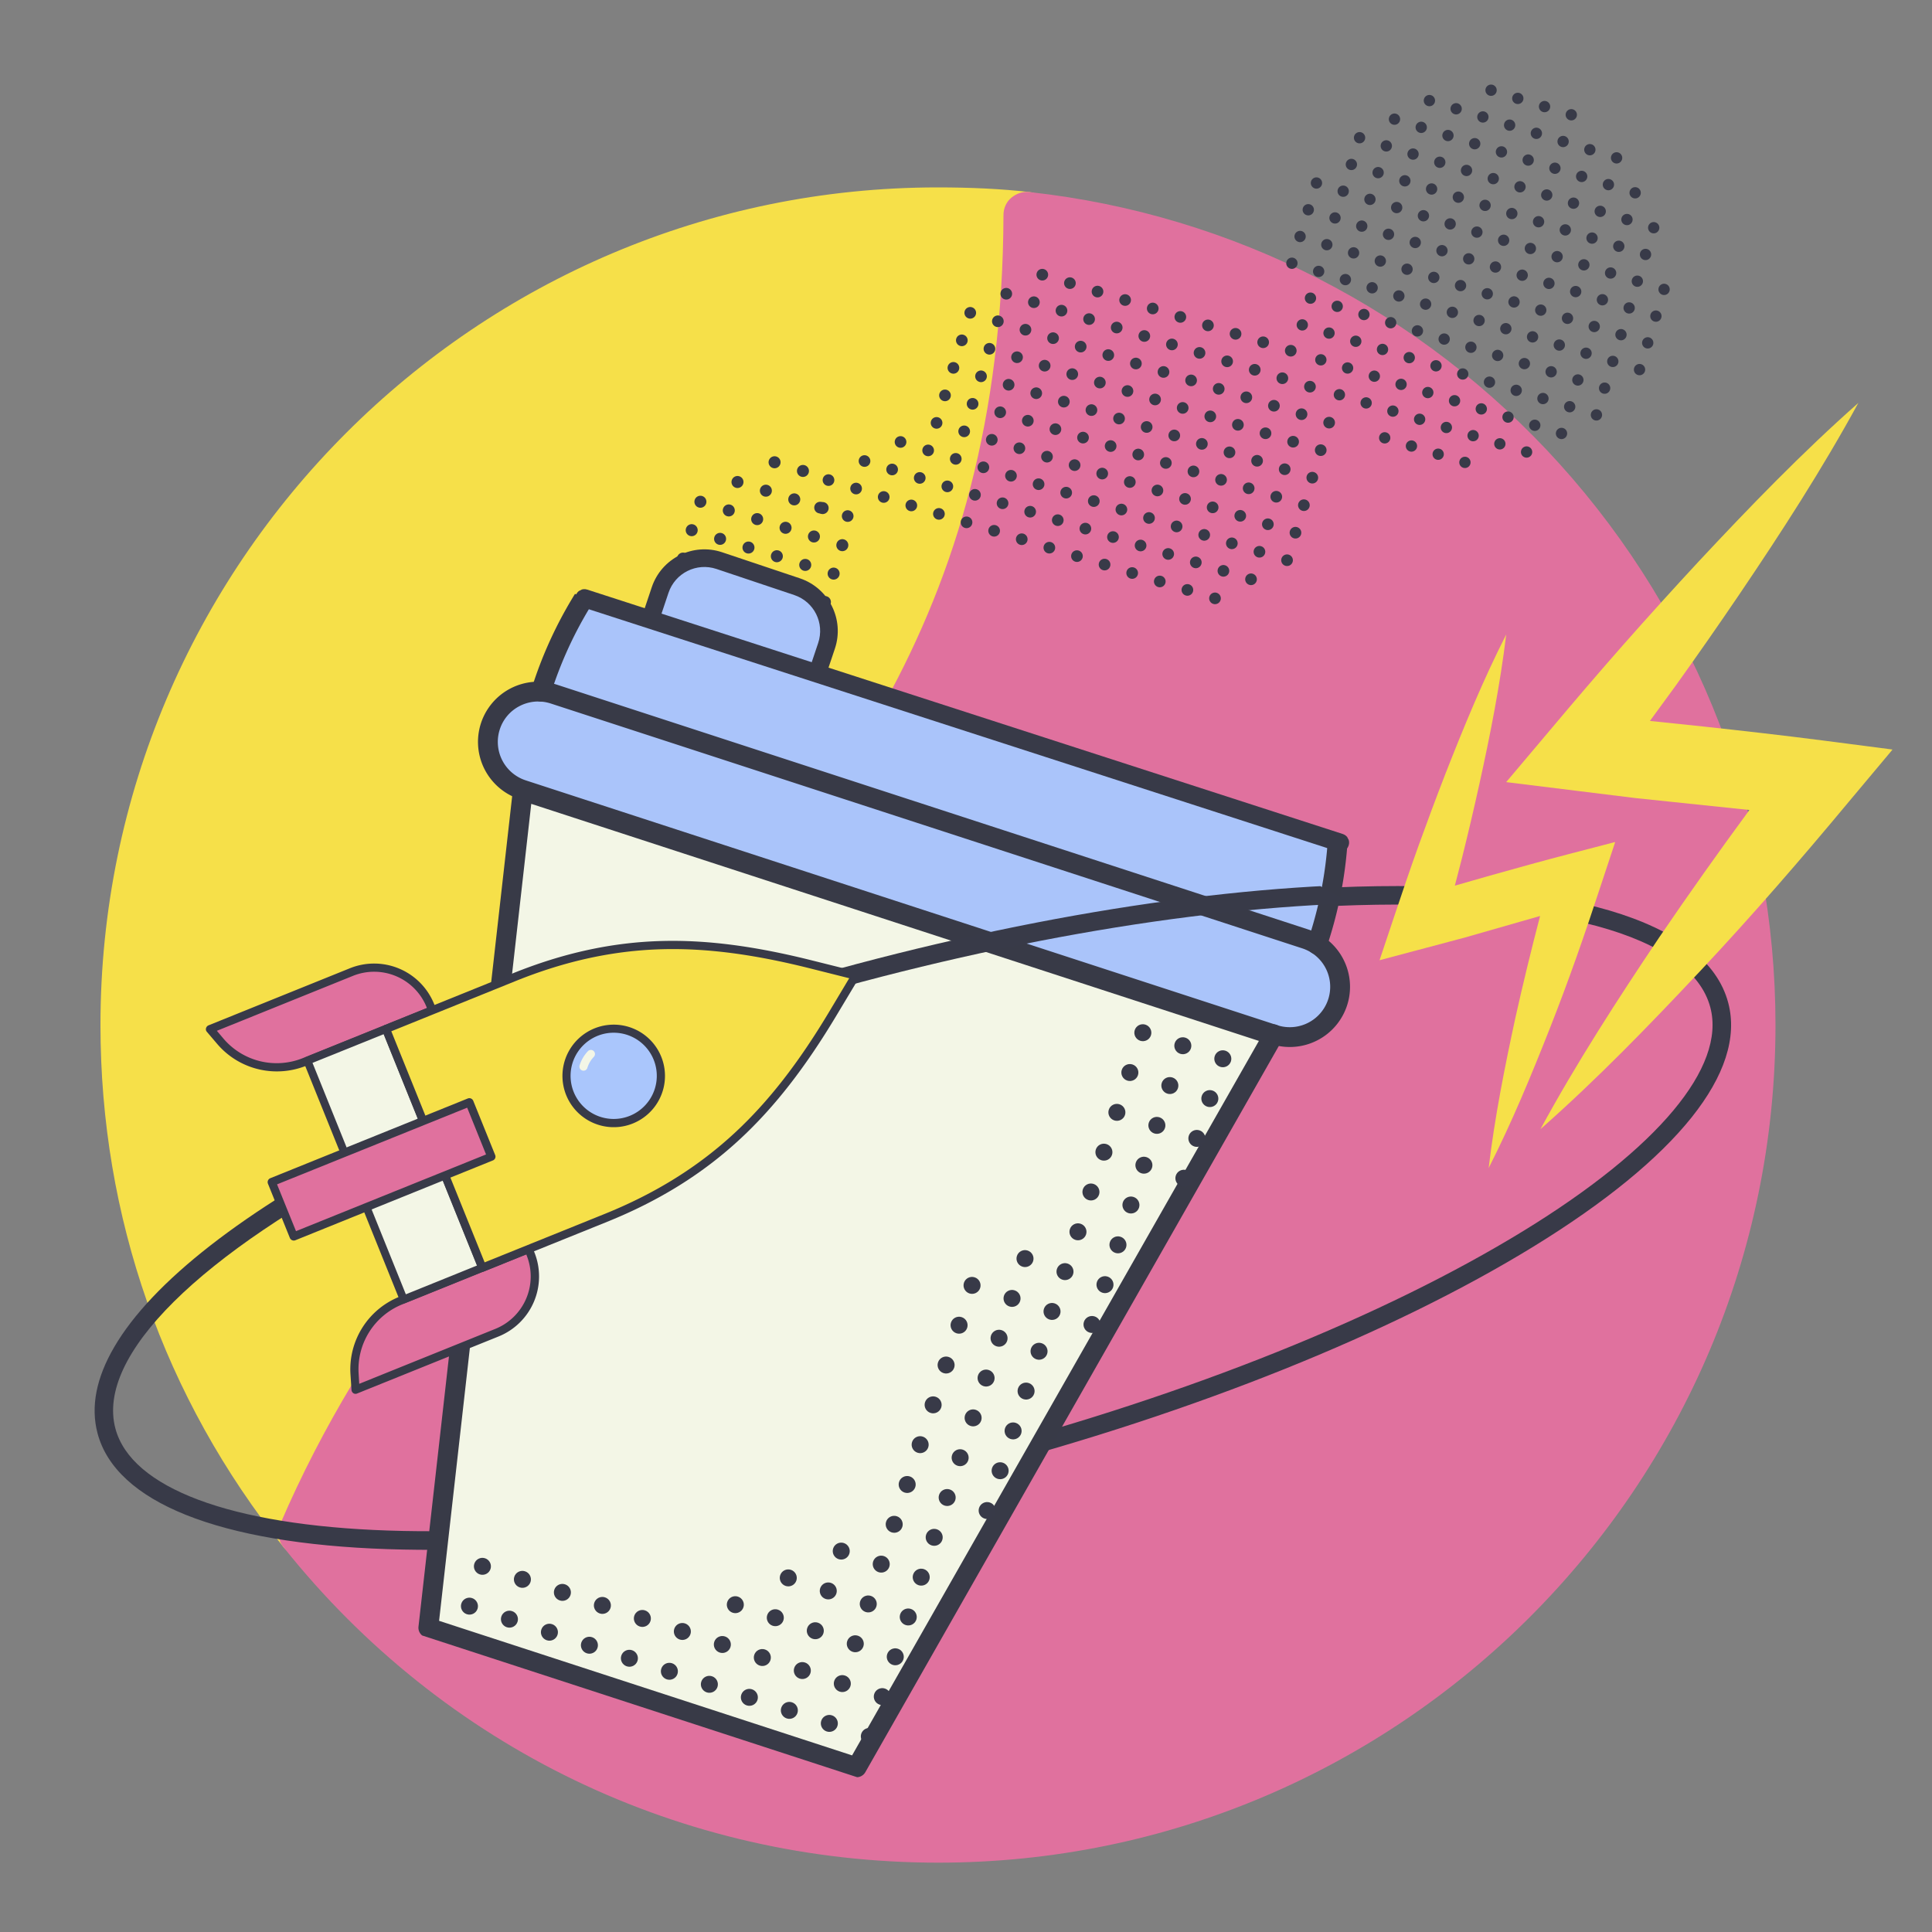 <svg xmlns="http://www.w3.org/2000/svg" viewBox="0 0 1000 1000" width="1000" height="1000"><rect x="0" y="0" width="1000" height="1000" fill="#808080" stroke="none"/><g transform="translate(52.0 97.0) rotate(0.0 433.5 433.5) scale(2.413 2.414)"><svg width="359.3" height="359.2" viewBox="0 0 359.3 359.2"><path d="M198.7 6c-.5 146-108.9 174.1-155.5 282.5C19.3 258.6 5 220.8 5 179.6 5 83.2 83.2 5 179.6 5c6.5 0 12.9.3 19.1 1z" fill="#f6e049"/><path d="M43.2 293.5c-1.5 0-2.9-.7-3.9-1.9C13.6 259.5 0 220.7 0 179.6 0 80.6 80.6 0 179.6 0c7 0 13.6.3 19.7 1 2.5.3 4.4 2.4 4.4 5-.1 41.2-8.9 76.9-26.7 109.4-15.9 28.9-37.5 52.6-58.4 75.6-26.1 28.8-53.2 58.5-70.8 99.5-.7 1.6-2.2 2.7-3.9 3h-.7zM179.6 10C86.1 10 10 86.1 10 179.6c0 36.1 11.1 70.2 32.1 99.2 18.2-38.5 44-67 69.1-94.5 41.5-45.7 80.8-88.9 82.5-173.7-4.5-.4-9.2-.6-14.1-.6z" fill="#f6e049"/><g fill="#e0719e"><path d="M354.3 179.6c0 96.4-78.2 174.6-174.6 174.6-55.2 0-104.5-25.6-136.5-65.7C89.8 180.1 198.2 152 198.7 6c87.5 9.5 155.6 83.6 155.6 173.6z"/><path d="M179.7 359.2c-55 0-106.1-24.6-140.4-67.6-1.2-1.4-1.4-3.4-.7-5.1 18.3-42.5 45.9-72.9 72.6-102.3 42.3-46.5 82.2-90.5 82.5-178.3 0-1.4.6-2.8 1.7-3.7s2.5-1.4 3.9-1.2C243 5.8 283.4 26.5 313 59.3c29.8 33 46.3 75.8 46.3 120.3 0 99-80.6 179.6-179.6 179.6zM49 287.7c32.3 39.1 79.8 61.5 130.7 61.5 93.5 0 169.6-76.1 169.6-169.6 0-42.1-15.5-82.4-43.7-113.6-26.7-29.6-62.8-48.8-102-54.3-.9 38.8-9.6 72.8-26.7 103.7-15.9 28.9-37.5 52.6-58.4 75.6C93 219.1 66.6 248.1 49 287.7z"/></g></svg></g><g transform="translate(796.0 307.0) rotate(120.214 -323.5 323.5) scale(-0.96 0.96)"><svg width="674.145" height="674.106" viewBox="0 0 674.145 674.106"><path d="M60.133 674.106c-19.1 0-34.1-5.1-44.6-15.6-27.2-27.2-18.5-86.4 24.7-166.6 42.2-78.5 112.4-168.7 197.7-254s175.5-155.5 254-197.7c80.2-43.1 139.4-51.9 166.6-24.7 32.7 32.7 13.5 110.6-52.6 214l-8.4-5.4c62.4-97.6 82.6-172.9 54-201.5-23.5-23.5-79.9-13.9-154.8 26.4-77.7 41.8-167.1 111.4-251.7 196s-154.2 174-196 251.7c-40.3 74.9-49.9 131.3-26.4 154.8 28.6 28.6 103.9 8.4 201.5-54l5.4 8.4c-70.3 44.9-128.9 68.2-169.4 68.2z" fill="#383a48"/></svg></g><g transform="translate(236.0 325.0) rotate(-72.987 134.0 41.5) scale(0.623 0.622)"><svg width="429.9" height="133.5" viewBox="0 0 429.9 133.5"><g fill="#383a48"><circle cx="424.9" cy="54.4" r="5"/><circle cx="424.9" cy="79.1" r="5"/><circle cx="400.2" cy="29.7" r="5"/><circle cx="400.2" cy="54.4" r="5"/><circle cx="400.2" cy="79.1" r="5"/><circle cx="400.2" cy="103.8" r="5"/><circle cx="375.5" cy="5" r="5"/><circle cx="375.5" cy="29.7" r="5"/><circle cx="375.5" cy="54.4" r="5"/><circle cx="375.5" cy="79.1" r="5"/><circle cx="375.5" cy="103.8" r="5"/><circle cx="375.5" cy="128.5" r="5"/><circle cx="350.8" cy="5" r="5"/><circle cx="350.8" cy="29.7" r="5"/><circle cx="350.8" cy="54.4" r="5"/><circle cx="350.8" cy="79.1" r="5"/><circle cx="350.8" cy="103.8" r="5"/><circle cx="350.8" cy="128.5" r="5"/><circle cx="326.1" cy="5" r="5"/><circle cx="326.1" cy="29.7" r="5"/><circle cx="326.1" cy="54.4" r="5"/><circle cx="326.1" cy="79.1" r="5"/><circle cx="326.1" cy="103.8" r="5"/><circle cx="326.1" cy="128.5" r="5"/><circle cx="301.4" cy="5" r="5"/><circle cx="301.4" cy="29.7" r="5"/><circle cx="301.4" cy="54.4" r="5"/><circle cx="301.4" cy="79.1" r="5"/><circle cx="301.4" cy="103.8" r="5"/><circle cx="301.4" cy="128.5" r="5"/><circle cx="276.7" cy="5" r="5"/><circle cx="276.7" cy="29.7" r="5"/><circle cx="276.7" cy="54.4" r="5"/><circle cx="276.7" cy="79.1" r="5"/><circle cx="276.7" cy="103.8" r="5"/><circle cx="276.7" cy="128.5" r="5"/><circle cx="252" cy="5" r="5"/><circle cx="252" cy="29.7" r="5"/><circle cx="252" cy="54.4" r="5"/><circle cx="252" cy="79.1" r="5"/><circle cx="252" cy="103.8" r="5"/><circle cx="252" cy="128.5" r="5"/><circle cx="227.3" cy="5" r="5"/><circle cx="227.3" cy="29.7" r="5"/><circle cx="227.3" cy="54.4" r="5"/><circle cx="227.3" cy="79.1" r="5"/><circle cx="227.3" cy="103.8" r="5"/><circle cx="227.3" cy="128.5" r="5"/><circle cx="202.6" cy="5" r="5"/><circle cx="202.6" cy="29.7" r="5"/><circle cx="202.6" cy="54.4" r="5"/><circle cx="202.6" cy="79.1" r="5"/><circle cx="202.6" cy="103.8" r="5"/><circle cx="202.6" cy="128.5" r="5"/><circle cx="177.9" cy="5" r="5"/><circle cx="177.9" cy="29.7" r="5"/><circle cx="177.9" cy="54.4" r="5"/><circle cx="177.9" cy="79.1" r="5"/><circle cx="177.9" cy="103.8" r="5"/><circle cx="177.9" cy="128.5" r="5"/><circle cx="153.2" cy="5" r="5"/><circle cx="153.2" cy="29.7" r="5"/><circle cx="153.2" cy="54.4" r="5"/><circle cx="153.2" cy="79.1" r="5"/><circle cx="153.2" cy="103.8" r="5"/><circle cx="153.2" cy="128.5" r="5"/><circle cx="128.5" cy="5" r="5"/><circle cx="128.5" cy="29.7" r="5"/><circle cx="128.5" cy="54.4" r="5"/><circle cx="128.5" cy="79.1" r="5"/><circle cx="128.5" cy="103.8" r="5"/><circle cx="128.5" cy="128.5" r="5"/><circle cx="103.8" cy="5" r="5"/><circle cx="103.8" cy="29.7" r="5"/><circle cx="103.8" cy="54.4" r="5"/><circle cx="103.8" cy="79.1" r="5"/><circle cx="103.8" cy="103.8" r="5"/><circle cx="103.8" cy="128.5" r="5"/><circle cx="79.1" cy="5" r="5"/><circle cx="79.1" cy="29.7" r="5"/><circle cx="79.1" cy="54.4" r="5"/><circle cx="79.1" cy="79.1" r="5"/><circle cx="79.1" cy="103.8" r="5"/><circle cx="79.1" cy="128.5" r="5"/><circle cx="54.4" cy="5" r="5"/><circle cx="54.4" cy="29.7" r="5"/><circle cx="54.4" cy="54.4" r="5"/><circle cx="54.4" cy="79.1" r="5"/><circle cx="54.4" cy="103.8" r="5"/><circle cx="54.4" cy="128.5" r="5"/><circle cx="29.7" cy="29.7" r="5"/><circle cx="29.7" cy="54.4" r="5"/><circle cx="29.7" cy="79.1" r="5"/><circle cx="29.7" cy="103.8" r="5"/><circle cx="5" cy="54.4" r="5"/><circle cx="5" cy="79.1" r="5"/></g></svg></g><g transform="translate(328.0 290.0) rotate(18.532 50.0 50.0) scale(0.913 0.913)"><svg width="109.5" height="109.5" viewBox="0 0 109.5 109.5"><path d="M78 104.5H31.5C16.8 104.5 5 92.6 5 78V31.5C5 16.8 16.9 5 31.5 5H78c14.7 0 26.5 11.9 26.5 26.5v46.4c.1 14.7-11.8 26.6-26.5 26.6z" fill="#AAC4FA"/><path d="M78 109.5H31.5C14.1 109.5 0 95.4 0 78V31.5C0 14.1 14.1 0 31.5 0H78c17.4 0 31.5 14.1 31.5 31.5v46.4c.1 8.4-3.2 16.3-9.1 22.3-6 6-13.9 9.3-22.4 9.3zM31.5 10C19.6 10 10 19.6 10 31.5V78c0 11.9 9.6 21.5 21.5 21.5H78c5.8 0 11.2-2.3 15.3-6.4 4-4.1 6.2-9.5 6.2-15.2V31.5C99.5 19.6 89.9 10 78 10z" fill="#383a48"/></svg></g><g transform="translate(708.0 335.0) rotate(-15.977 67.0 131.5) scale(3.048 3.04)"><svg width="43.96" height="86.52" viewBox="0 0 43.96 86.52"><path d="M35.91 38.88c-4.63-.11-9.27-.15-13.91-.17h-6.22q1.26-2.13 2.5-4.26 3.21-5.58 6.27-11.25C28.61 15.67 32.54 8 35.91 0 30 6.38 24.67 13.14 19.44 20q-3.88 5.13-7.64 10.36c-2.5 3.49-4.94 7-7.36 10.55L0 47.39l8.08.15 7 .13h13.2q-4.54 7.68-8.81 15.54c-4.06 7.6-8 15.27-11.37 23.31 5.93-6.39 11.28-13.16 16.52-20s10.19-13.87 15-21L44 39.08z" fill="#F6E049"/></svg></g><g transform="translate(230.0 35.0) rotate(18.046 271.0 440.5) translate(0.0 343.675) scale(1.026 1.025)"><svg width="528.161" height="524.004" viewBox="0 335.358 528.161 524.004"><path d="m523.16 54.268-13.24 41.25-124.834-40.095a28.518 28.518 0 0 0-35.862 18.43l-39.14 121.91-18.302 56.958v.014l-5.573 17.36a62.867 62.867 0 0 1-56.444 35.165h-.584l36.703-114.343 2.508-7.796L314.46 39.644a49.895 49.895 0 0 1 62.758-32.242z" fill="#f3f6e6"/><path d="m287.964 248.898-1.75 21.2a62.867 62.867 0 0 1-56.445 35.163h-.584l25.499-64.615c-2.417 13.23 4.036 21.252 9.735 23.152 8.366 2.789 18.711-4.675 23.545-14.9z" fill="#383a47"/><path d="M435.644 387.617a25.41 25.41 0 0 1-6.514 49.973H30.4a25.414 25.414 0 0 1-6.514-49.973 25.821 25.821 0 0 1 6.514-.841h398.73a25.821 25.821 0 0 1 6.514.84z" fill="#aac4fa"/><path d="M435.658 385.407c0 .742 0 1.469-.014 2.21a25.821 25.821 0 0 0-6.514-.841H30.4a25.821 25.821 0 0 0-6.514.84c-.014-.74-.014-1.467-.014-2.209 0-113.173 91.308-205.009 204.268-205.878a62.877 62.877 0 0 0 1.04 125.73h.585a62.867 62.867 0 0 0 56.444-35.163 61.872 61.872 0 0 0 5.573-17.361v-.014l18.302-56.958a205.953 205.953 0 0 1 125.574 189.644z" fill="#aac4fa"/><path d="m428.93 438.003-85.521 416.675H116.121L30.599 438.003h398.274z" fill="#f3f6e6"/><path d="M231.39 179.529a62.568 62.568 0 0 1 34.493 11.388L229.18 305.26a62.877 62.877 0 0 1-1.04-125.73c.542-.015 1.083-.015 1.625-.015s1.083 0 1.625.015z" fill="#4247f5"/><path d="M30.666 443.015a5.02 5.02 0 0 1-4.796-3.569 9.294 9.294 0 0 1-.211-.85 5.034 5.034 0 1 1 5.007 4.42zm398.21-.01a5.244 5.244 0 1 1 5.002-4.441 9.321 9.321 0 0 1-.208.852 5.002 5.002 0 0 1-4.794 3.589zm6.77-50.388-.094-.001a5 5 0 0 1-4.907-5.091c.013-.71.013-1.407.013-2.118a200.659 200.659 0 0 0-122.527-185.04 5 5 0 1 1 3.905-9.207 210.642 210.642 0 0 1 128.622 194.247c0 .772 0 1.53-.015 2.302a5 5 0 0 1-4.997 4.908zm-411.762 0a5 5 0 0 1-4.997-4.901c-.015-.775-.015-1.534-.015-2.309a210.883 210.883 0 0 1 209.23-210.878 5 5 0 1 1 .076 10c-109.897.845-199.306 90.96-199.306 200.878 0 .708 0 1.403.013 2.111a5 5 0 0 1-4.9 5.098h-.1z" fill="#383a47"/><path d="M268.398 188.121a5.03 5.03 0 0 1-.934-.087 202.502 202.502 0 0 0-36.108-3.506 5 5 0 1 1 .068-10 212.531 212.531 0 0 1 37.896 3.68 5 5 0 0 1-.922 9.913z" fill="#383a47"/><path d="M229.765 310.26h-.585a67.877 67.877 0 0 1-1.168-135.73c1.16-.03 2.336-.03 3.51 0a67.517 67.517 0 0 1 37.238 12.298 5 5 0 1 1-5.754 8.179 57.549 57.549 0 0 0-31.744-10.48 52.691 52.691 0 0 0-1.497-.013c-.496 0-.995 0-1.493.013a57.877 57.877 0 0 0 .954 115.733h.54a57.528 57.528 0 0 0 51.956-32.37 56.845 56.845 0 0 0 5.126-15.97 5 5 0 0 1 9.867 1.63 67.85 67.85 0 0 1-66.95 56.71zM429.13 442.59H30.4a30.414 30.414 0 0 1-7.8-59.805 30.935 30.935 0 0 1 7.8-1.01h398.73a30.897 30.897 0 0 1 7.774 1.003l.02.005a30.41 30.41 0 0 1-7.795 59.807zM30.4 391.776a20.875 20.875 0 0 0-5.254.68 20.452 20.452 0 0 0-9.17 5.296A20.22 20.22 0 0 0 10 412.176a20.43 20.43 0 0 0 20.4 20.414h398.73a20.41 20.41 0 0 0 5.244-40.137 20.885 20.885 0 0 0-5.245-.677z" fill="#383a47"/><path d="M343.409 859.678H116.12a4.999 4.999 0 0 1-4.898-3.994l-85.52-416.676a4.999 4.999 0 0 1 4.897-6.005H428.93a4.999 4.999 0 0 1 4.898 6.005l-85.522 416.676a4.999 4.999 0 0 1-4.897 3.994zm-223.21-10H339.33l83.468-406.675H36.73zM229.181 310.26a5.004 5.004 0 0 1-4.761-6.529l39.212-122.142L309.7 38.115a54.957 54.957 0 0 1 69.048-35.474L524.69 49.507a5 5 0 0 1 3.232 6.29l-13.24 41.25a5 5 0 0 1-6.29 3.231L383.556 60.183a23.557 23.557 0 0 0-29.572 15.199l-39.14 121.91-18.245 56.776c-.017.066-.037.13-.057.195l-5.573 17.361a5 5 0 1 1-9.521-3.056l5.513-17.18q.028-.099.06-.197l18.3-56.957 39.141-121.91a33.57 33.57 0 0 1 42.149-21.663l120.075 38.567L516.872 57.5 375.69 12.163a44.95 44.95 0 0 0-56.47 29.01l-48.577 151.276-36.702 114.339a5.002 5.002 0 0 1-4.76 3.473z" fill="#383a47"/><g fill="#383a48"><ellipse cx="132.465" cy="816.735" rx="4.295" ry="4.281"/><ellipse cx="132.465" cy="837.883" rx="4.295" ry="4.281"/><ellipse cx="153.682" cy="816.735" rx="4.295" ry="4.281"/><ellipse cx="153.682" cy="837.883" rx="4.295" ry="4.281"/><ellipse cx="174.899" cy="816.735" rx="4.295" ry="4.281"/><ellipse cx="174.899" cy="837.883" rx="4.295" ry="4.281"/><ellipse cx="196.116" cy="816.735" rx="4.295" ry="4.281"/><ellipse cx="196.116" cy="837.883" rx="4.295" ry="4.281"/><ellipse cx="217.333" cy="816.735" rx="4.295" ry="4.281"/><ellipse cx="217.333" cy="837.883" rx="4.295" ry="4.281"/><ellipse cx="238.55" cy="816.735" rx="4.295" ry="4.281"/><ellipse cx="238.55" cy="837.883" rx="4.295" ry="4.281"/><ellipse cx="259.767" cy="795.587" rx="4.295" ry="4.281"/><ellipse cx="259.767" cy="816.735" rx="4.295" ry="4.281"/><ellipse cx="259.767" cy="837.883" rx="4.295" ry="4.281"/><ellipse cx="280.984" cy="774.439" rx="4.295" ry="4.281"/><ellipse cx="280.984" cy="795.587" rx="4.295" ry="4.281"/><ellipse cx="280.984" cy="816.735" rx="4.295" ry="4.281"/><ellipse cx="280.984" cy="837.883" rx="4.295" ry="4.281"/><ellipse cx="302.202" cy="753.29" rx="4.295" ry="4.281"/><ellipse cx="302.202" cy="774.439" rx="4.295" ry="4.281"/><ellipse cx="302.202" cy="795.587" rx="4.295" ry="4.281"/><ellipse cx="302.202" cy="816.735" rx="4.295" ry="4.281"/><ellipse cx="302.202" cy="837.883" rx="4.295" ry="4.281"/><ellipse cx="323.419" cy="689.846" rx="4.295" ry="4.281"/><ellipse cx="323.419" cy="710.994" rx="4.295" ry="4.281"/><ellipse cx="323.419" cy="732.142" rx="4.295" ry="4.281"/><ellipse cx="323.419" cy="753.29" rx="4.295" ry="4.281"/><ellipse cx="323.419" cy="774.439" rx="4.295" ry="4.281"/><ellipse cx="323.419" cy="795.587" rx="4.295" ry="4.281"/><ellipse cx="323.419" cy="816.735" rx="4.295" ry="4.281"/><ellipse cx="323.419" cy="837.883" rx="4.295" ry="4.281"/><ellipse cx="344.636" cy="584.105" rx="4.295" ry="4.281"/><ellipse cx="344.636" cy="605.253" rx="4.295" ry="4.281"/><ellipse cx="344.636" cy="626.401" rx="4.295" ry="4.281"/><ellipse cx="344.636" cy="647.549" rx="4.295" ry="4.281"/><ellipse cx="344.636" cy="668.698" rx="4.295" ry="4.281"/><ellipse cx="323.419" cy="605.253" rx="4.295" ry="4.281"/><ellipse cx="323.419" cy="626.401" rx="4.295" ry="4.281"/><ellipse cx="323.419" cy="647.549" rx="4.295" ry="4.281"/><ellipse cx="323.419" cy="668.698" rx="4.295" ry="4.281"/><ellipse cx="344.636" cy="689.846" rx="4.295" ry="4.281"/><ellipse cx="344.636" cy="710.994" rx="4.295" ry="4.281"/><ellipse cx="344.636" cy="732.142" rx="4.295" ry="4.281"/><ellipse cx="344.636" cy="753.29" rx="4.295" ry="4.281"/><ellipse cx="344.636" cy="774.439" rx="4.295" ry="4.281"/><ellipse cx="344.636" cy="795.587" rx="4.295" ry="4.281"/><ellipse cx="344.636" cy="816.735" rx="4.295" ry="4.281"/><ellipse cx="344.636" cy="837.883" rx="4.295" ry="4.281"/><ellipse cx="365.853" cy="457.216" rx="4.295" ry="4.281"/><ellipse cx="365.853" cy="478.364" rx="4.295" ry="4.281"/><ellipse cx="365.853" cy="499.512" rx="4.295" ry="4.281"/><ellipse cx="365.853" cy="520.66" rx="4.295" ry="4.281"/><ellipse cx="365.853" cy="541.808" rx="4.295" ry="4.281"/><ellipse cx="365.853" cy="562.957" rx="4.295" ry="4.281"/><ellipse cx="365.853" cy="584.105" rx="4.295" ry="4.281"/><ellipse cx="365.853" cy="605.253" rx="4.295" ry="4.281"/><ellipse cx="365.853" cy="626.401" rx="4.295" ry="4.281"/><ellipse cx="365.853" cy="647.549" rx="4.295" ry="4.281"/><ellipse cx="365.853" cy="668.698" rx="4.295" ry="4.281"/><ellipse cx="365.853" cy="689.846" rx="4.295" ry="4.281"/><ellipse cx="365.853" cy="710.994" rx="4.295" ry="4.281"/><ellipse cx="387.07" cy="457.216" rx="4.295" ry="4.281"/><ellipse cx="387.07" cy="478.364" rx="4.295" ry="4.281"/><ellipse cx="387.07" cy="499.512" rx="4.295" ry="4.281"/><ellipse cx="387.07" cy="520.66" rx="4.295" ry="4.281"/><ellipse cx="387.07" cy="541.808" rx="4.295" ry="4.281"/><ellipse cx="387.07" cy="562.957" rx="4.295" ry="4.281"/><ellipse cx="387.07" cy="584.105" rx="4.295" ry="4.281"/><ellipse cx="387.07" cy="605.253" rx="4.295" ry="4.281"/><ellipse cx="408.287" cy="457.216" rx="4.295" ry="4.281"/><ellipse cx="408.287" cy="478.364" rx="4.295" ry="4.281"/><ellipse cx="408.287" cy="499.512" rx="4.295" ry="4.281"/><ellipse cx="408.287" cy="520.66" rx="4.295" ry="4.281"/></g><path d="m276.401 291.714 75.218-72.29-39.945-28.614z" fill="#383a47"/></svg></g><g transform="translate(781.0 201.0) rotate(5.963 98.5 195.5) scale(4.481 4.519)"><svg width="43.96" height="86.52" viewBox="0 0 43.96 86.52"><path d="M35.91 38.88c-4.63-.11-9.27-.15-13.91-.17h-6.22q1.26-2.13 2.5-4.26 3.21-5.58 6.27-11.25C28.61 15.67 32.54 8 35.91 0 30 6.38 24.67 13.14 19.44 20q-3.88 5.13-7.64 10.36c-2.5 3.49-4.94 7-7.36 10.55L0 47.39l8.08.15 7 .13h13.2q-4.54 7.68-8.81 15.54c-4.06 7.6-8 15.27-11.37 23.31 5.93-6.39 11.28-13.16 16.52-20s10.19-13.87 15-21L44 39.08z" fill="#F6E049"/></svg></g><g transform="translate(438.0 149.0) rotate(17.013 122.5 77.5) scale(0.605 0.603)"><svg width="405.2" height="257" viewBox="0 0 405.2 257"><g fill="#383a48"><circle cx="400.2" cy="54.4" r="5"/><circle cx="400.2" cy="79.1" r="5"/><circle cx="400.2" cy="103.8" r="5"/><circle cx="400.2" cy="128.5" r="5"/><circle cx="400.2" cy="153.2" r="5"/><circle cx="400.2" cy="177.9" r="5"/><circle cx="375.5" cy="29.7" r="5"/><circle cx="375.5" cy="54.4" r="5"/><circle cx="375.5" cy="79.1" r="5"/><circle cx="375.5" cy="103.8" r="5"/><circle cx="375.5" cy="128.5" r="5"/><circle cx="375.5" cy="153.2" r="5"/><circle cx="375.5" cy="177.9" r="5"/><circle cx="375.5" cy="202.6" r="5"/><circle cx="350.8" cy="5" r="5"/><circle cx="350.8" cy="29.7" r="5"/><circle cx="350.8" cy="54.4" r="5"/><circle cx="350.8" cy="79.1" r="5"/><circle cx="350.8" cy="103.8" r="5"/><circle cx="350.8" cy="128.5" r="5"/><circle cx="350.8" cy="153.2" r="5"/><circle cx="350.8" cy="177.9" r="5"/><circle cx="350.8" cy="202.6" r="5"/><circle cx="350.8" cy="227.3" r="5"/><circle cx="326.1" cy="5" r="5"/><circle cx="326.1" cy="29.7" r="5"/><circle cx="326.1" cy="54.4" r="5"/><circle cx="326.1" cy="79.1" r="5"/><circle cx="326.1" cy="103.8" r="5"/><circle cx="326.1" cy="128.5" r="5"/><circle cx="326.1" cy="153.2" r="5"/><circle cx="326.1" cy="177.9" r="5"/><circle cx="326.1" cy="202.6" r="5"/><circle cx="326.1" cy="227.3" r="5"/><circle cx="301.4" cy="5" r="5"/><circle cx="301.4" cy="29.7" r="5"/><circle cx="301.4" cy="54.4" r="5"/><circle cx="301.4" cy="79.1" r="5"/><circle cx="301.4" cy="103.8" r="5"/><circle cx="301.4" cy="128.5" r="5"/><circle cx="301.4" cy="153.2" r="5"/><circle cx="301.4" cy="177.9" r="5"/><circle cx="301.4" cy="202.6" r="5"/><circle cx="301.4" cy="227.3" r="5"/><circle cx="276.7" cy="5" r="5"/><circle cx="276.7" cy="29.7" r="5"/><circle cx="276.7" cy="54.4" r="5"/><circle cx="276.7" cy="79.1" r="5"/><circle cx="276.7" cy="103.8" r="5"/><circle cx="276.7" cy="128.5" r="5"/><circle cx="276.7" cy="153.2" r="5"/><circle cx="276.7" cy="177.9" r="5"/><circle cx="276.7" cy="202.6" r="5"/><circle cx="276.7" cy="227.3" r="5"/><circle cx="252" cy="5" r="5"/><circle cx="252" cy="29.7" r="5"/><circle cx="252" cy="54.4" r="5"/><circle cx="252" cy="79.1" r="5"/><circle cx="252" cy="103.8" r="5"/><circle cx="252" cy="128.5" r="5"/><circle cx="252" cy="153.2" r="5"/><circle cx="252" cy="177.9" r="5"/><circle cx="252" cy="202.6" r="5"/><circle cx="252" cy="227.3" r="5"/><circle cx="227.3" cy="5" r="5"/><circle cx="227.3" cy="29.7" r="5"/><circle cx="227.3" cy="54.4" r="5"/><circle cx="227.3" cy="79.1" r="5"/><circle cx="227.3" cy="103.8" r="5"/><circle cx="227.3" cy="128.5" r="5"/><circle cx="227.3" cy="153.2" r="5"/><circle cx="227.3" cy="177.9" r="5"/><circle cx="227.3" cy="202.6" r="5"/><circle cx="227.3" cy="227.3" r="5"/><circle cx="202.6" cy="5" r="5"/><circle cx="202.6" cy="29.7" r="5"/><circle cx="202.6" cy="54.4" r="5"/><circle cx="202.6" cy="79.1" r="5"/><circle cx="202.6" cy="103.8" r="5"/><circle cx="202.6" cy="128.5" r="5"/><circle cx="202.6" cy="153.2" r="5"/><circle cx="202.6" cy="177.9" r="5"/><circle cx="202.6" cy="202.6" r="5"/><circle cx="202.6" cy="227.3" r="5"/><circle cx="177.9" cy="5" r="5"/><circle cx="177.9" cy="29.7" r="5"/><circle cx="177.9" cy="54.4" r="5"/><circle cx="177.9" cy="79.1" r="5"/><circle cx="177.9" cy="103.8" r="5"/><circle cx="177.9" cy="128.5" r="5"/><circle cx="177.9" cy="153.2" r="5"/><circle cx="177.9" cy="177.9" r="5"/><circle cx="177.9" cy="202.6" r="5"/><circle cx="177.9" cy="227.3" r="5"/><circle cx="153.2" cy="5" r="5"/><circle cx="153.2" cy="29.7" r="5"/><circle cx="153.2" cy="54.4" r="5"/><circle cx="153.2" cy="79.1" r="5"/><circle cx="153.2" cy="103.8" r="5"/><circle cx="153.2" cy="128.5" r="5"/><circle cx="153.2" cy="153.2" r="5"/><circle cx="153.2" cy="177.9" r="5"/><circle cx="153.2" cy="202.6" r="5"/><circle cx="153.2" cy="227.3" r="5"/><circle cx="128.5" cy="5" r="5"/><circle cx="128.5" cy="29.7" r="5"/><circle cx="128.5" cy="54.4" r="5"/><circle cx="128.5" cy="79.1" r="5"/><circle cx="128.5" cy="103.8" r="5"/><circle cx="128.5" cy="128.5" r="5"/><circle cx="128.5" cy="153.2" r="5"/><circle cx="128.5" cy="177.9" r="5"/><circle cx="128.5" cy="202.6" r="5"/><circle cx="128.5" cy="227.3" r="5"/><circle cx="103.8" cy="29.7" r="5"/><circle cx="103.8" cy="54.4" r="5"/><circle cx="103.8" cy="79.1" r="5"/><circle cx="103.8" cy="103.8" r="5"/><circle cx="103.8" cy="128.5" r="5"/><circle cx="103.8" cy="153.2" r="5"/><circle cx="103.8" cy="177.9" r="5"/><circle cx="103.8" cy="202.6" r="5"/><circle cx="103.8" cy="227.3" r="5"/><circle cx="79.1" cy="54.4" r="5"/><circle cx="79.1" cy="79.1" r="5"/><circle cx="79.1" cy="103.8" r="5"/><circle cx="79.1" cy="128.5" r="5"/><circle cx="79.1" cy="153.2" r="5"/><circle cx="79.1" cy="177.9" r="5"/><circle cx="79.1" cy="202.6" r="5"/><circle cx="79.1" cy="227.3" r="5"/><circle cx="54.4" cy="177.9" r="5"/><circle cx="54.4" cy="202.6" r="5"/><circle cx="54.4" cy="227.3" r="5"/><circle cx="29.7" cy="202.6" r="5"/><circle cx="29.7" cy="227.3" r="5"/><circle cx="29.7" cy="252" r="5"/><circle cx="5" cy="227.3" r="5"/><circle cx="5" cy="252" r="5"/></g></svg></g><g transform="translate(792.0 308.0) rotate(-60.286 -323.5 323.5) translate(-66.867 41.332) scale(-0.96 0.96)"><svg width="408.446" height="421.967" viewBox="69.673 43.064 408.446 421.967"><path d="M60.133 674.106c-19.1 0-34.1-5.1-44.6-15.6-27.2-27.2-18.5-86.4 24.7-166.6 42.2-78.5 112.4-168.7 197.7-254s175.5-155.5 254-197.7c80.2-43.1 139.4-51.9 166.6-24.7 32.7 32.7 13.5 110.6-52.6 214l-8.4-5.4c62.4-97.6 82.6-172.9 54-201.5-23.5-23.5-79.9-13.9-154.8 26.4-77.7 41.8-167.1 111.4-251.7 196s-154.2 174-196 251.7c-40.3 74.9-49.9 131.3-26.4 154.8 28.6 28.6 103.9 8.4 201.5-54l5.4 8.4c-70.3 44.9-128.9 68.2-169.4 68.2z" fill="#383a48"/></svg></g><g transform="translate(96.0 466.0) rotate(11.778 163.0 134.0) scale(0.424 0.424)"><svg width="768.177" height="632.647" viewBox="0 0 768.177 632.647"><path d="m263.709 609.147 5.1 18.4 154.8-103.5a74.05 74.05 0 0 0 20.4-102.7l-3.5-5.2-139.8 93.5a90.739 90.739 0 0 0-37 99.5z" fill="#e0719e"/><path d="M268.809 632.647a4.671 4.671 0 0 1-1.7-.3 5.26 5.26 0 0 1-3.1-3.4l-5.1-18.4a95.471 95.471 0 0 1 39-104.9l139.8-93.5a5.072 5.072 0 0 1 3.8-.7 5.354 5.354 0 0 1 3.2 2.1l3.5 5.2a79.022 79.022 0 0 1-21.8 109.6l-154.8 103.4a4.9 4.9 0 0 1-2.8.9zm170.3-209.4-135.7 90.7a85.345 85.345 0 0 0-34.9 93.9l3.2 11.8 149-99.6a69.032 69.032 0 0 0 19-95.7z" fill="#383a48"/><path d="m20.109 244.747-15.1-11.8 154.8-103.5a74.068 74.068 0 0 1 102.7 20.4l3.5 5.2-139.9 93.5a90.578 90.578 0 0 1-106-3.8z" fill="#e0719e"/><path d="M75.709 268.847a95.385 95.385 0 0 1-58.7-20.2l-15.1-11.7a4.756 4.756 0 0 1-1.9-4.1 5.262 5.262 0 0 1 2.2-4l154.8-103.5a79.022 79.022 0 0 1 109.6 21.8l3.5 5.2a5.072 5.072 0 0 1 .7 3.8 5.354 5.354 0 0 1-2.1 3.2l-139.8 93.5a96.335 96.335 0 0 1-53.2 16zm-52.5-28.1a85.313 85.313 0 0 0 100.1 3.6l135.7-90.7-.7-1a69.032 69.032 0 0 0-95.7-19l-149 99.6z" fill="#383a48"/><path d="m129.257 246.467 86.05-57.514 174.6 261.227-86.05 57.514z" fill="#f3f6e6"/><path d="M303.809 512.547a2.769 2.769 0 0 1-.9-.1 4.734 4.734 0 0 1-3.1-2l-174.6-261.3a4.829 4.829 0 0 1 1.3-6.7l86-57.5a4.666 4.666 0 0 1 3.6-.7 4.734 4.734 0 0 1 3.1 2l174.6 261.2a4.829 4.829 0 0 1-1.3 6.7l-86 57.5a4.6 4.6 0 0 1-2.7.9zm-167.9-264.8 169.2 253.3 78-52.2-169.2-253.2z" fill="#383a48"/><path d="m389.809 450.147-174.6-261.2 140.3-93.8c114-76.2 218.4-94.7 351.7-89.3l55.9 2.2-17.6 50.6c-45 129.5-103.5 223-220.8 301.4z" fill="#f6e049"/><path d="M389.809 455.147a5.218 5.218 0 0 1-4.2-2.2l-174.5-261.2a5.072 5.072 0 0 1-.7-3.8 5.354 5.354 0 0 1 2.1-3.2l140.3-93.8c55.6-37.2 111.3-62 170.2-75.9 53.3-12.6 111.9-17.1 184.5-14.2l55.9 2.2a5.053 5.053 0 0 1 4.5 6.7l-17.6 50.6c-24.4 70.3-51.1 124.7-83.9 171.1-36.1 51.1-81.5 94.5-138.8 132.8l-135 90.2a5.3 5.3 0 0 1-2.8.7zm-167.6-264.8 169.1 252.9 130.8-87.4c56.3-37.6 100.8-80.2 136.2-130.2 32.3-45.6 58.6-99.2 82.6-168.6l15.3-44.2-49.2-2c-71.6-2.9-129.4 1.6-181.8 14-57.8 13.7-112.4 38-167 74.5z" fill="#383a48"/><circle cx="499.009" cy="188.247" fill="#aac6fc" r="57.6"/><path d="M499.109 250.847a62.58 62.58 0 1 1 34.7-10.5 62.177 62.177 0 0 1-34.7 10.5zm-.1-115.3a52.637 52.637 0 1 0 29.3 96.4 52.645 52.645 0 0 0-29.3-96.4z" fill="#383a48"/><path d="M460.709 189.647h-.5a5.043 5.043 0 0 1-4.5-5.5 44.255 44.255 0 0 1 6.4-19 5.008 5.008 0 1 1 8.5 5.3 33.459 33.459 0 0 0-5 14.7 4.838 4.838 0 0 1-4.9 4.5z" fill="#f3f6e6"/><path d="m116.874 400.363 216.332-144.592 39.788 59.529-216.332 144.592z" fill="#e0719e"/><path d="M156.709 464.847a5.218 5.218 0 0 1-4.2-2.2l-39.8-59.5a5.072 5.072 0 0 1-.7-3.8 5.354 5.354 0 0 1 2.1-3.2l216.3-144.6a5.072 5.072 0 0 1 3.8-.7 5.354 5.354 0 0 1 3.2 2.1l39.8 59.5a4.983 4.983 0 0 1-1.4 6.9l-216.3 144.7a5 5 0 0 1-2.8.8zm-32.9-63.1 34.3 51.2 208-139-34.2-51.2z" fill="#383a48"/></svg></g><g transform="translate(668.0 46.0) rotate(17.013 97.0 97.0) scale(0.586 0.586)"><svg width="331.1" height="331.1" viewBox="0 0 331.1 331.1"><g fill="#383a48"><circle cx="326.1" cy="128.5" r="5"/><circle cx="326.1" cy="153.2" r="5"/><circle cx="326.1" cy="177.9" r="5"/><circle cx="326.1" cy="202.6" r="5"/><circle cx="301.4" cy="79.1" r="5"/><circle cx="301.4" cy="103.8" r="5"/><circle cx="301.4" cy="128.5" r="5"/><circle cx="301.4" cy="153.2" r="5"/><circle cx="301.4" cy="177.9" r="5"/><circle cx="301.4" cy="202.6" r="5"/><circle cx="301.4" cy="227.3" r="5"/><circle cx="301.4" cy="252" r="5"/><circle cx="276.7" cy="54.4" r="5"/><circle cx="276.7" cy="79.1" r="5"/><circle cx="276.7" cy="103.8" r="5"/><circle cx="276.7" cy="128.5" r="5"/><circle cx="276.7" cy="153.2" r="5"/><circle cx="276.7" cy="177.9" r="5"/><circle cx="276.7" cy="202.6" r="5"/><circle cx="276.7" cy="227.3" r="5"/><circle cx="276.7" cy="252" r="5"/><circle cx="276.7" cy="276.7" r="5"/><circle cx="252" cy="29.7" r="5"/><circle cx="252" cy="54.4" r="5"/><circle cx="252" cy="79.1" r="5"/><circle cx="252" cy="103.8" r="5"/><circle cx="252" cy="128.5" r="5"/><circle cx="252" cy="153.2" r="5"/><circle cx="252" cy="177.9" r="5"/><circle cx="252" cy="202.6" r="5"/><circle cx="252" cy="227.3" r="5"/><circle cx="252" cy="252" r="5"/><circle cx="252" cy="276.7" r="5"/><circle cx="252" cy="301.4" r="5"/><circle cx="227.3" cy="29.7" r="5"/><circle cx="227.3" cy="54.4" r="5"/><circle cx="227.3" cy="79.1" r="5"/><circle cx="227.3" cy="103.8" r="5"/><circle cx="227.3" cy="128.5" r="5"/><circle cx="227.3" cy="153.2" r="5"/><circle cx="227.3" cy="177.9" r="5"/><circle cx="227.3" cy="202.6" r="5"/><circle cx="227.3" cy="227.3" r="5"/><circle cx="227.3" cy="252" r="5"/><circle cx="227.3" cy="276.7" r="5"/><circle cx="227.3" cy="301.4" r="5"/><circle cx="202.6" cy="5" r="5"/><circle cx="202.6" cy="29.7" r="5"/><circle cx="202.6" cy="54.4" r="5"/><circle cx="202.6" cy="79.1" r="5"/><circle cx="202.6" cy="103.8" r="5"/><circle cx="202.6" cy="128.5" r="5"/><circle cx="202.6" cy="153.2" r="5"/><circle cx="202.6" cy="177.9" r="5"/><circle cx="202.6" cy="202.6" r="5"/><circle cx="202.6" cy="227.3" r="5"/><circle cx="202.6" cy="252" r="5"/><circle cx="202.6" cy="276.7" r="5"/><circle cx="202.6" cy="301.4" r="5"/><circle cx="202.6" cy="326.1" r="5"/><circle cx="177.9" cy="5" r="5"/><circle cx="177.9" cy="29.7" r="5"/><circle cx="177.9" cy="54.4" r="5"/><circle cx="177.9" cy="79.1" r="5"/><circle cx="177.9" cy="103.8" r="5"/><circle cx="177.9" cy="128.5" r="5"/><circle cx="177.9" cy="153.2" r="5"/><circle cx="177.9" cy="177.9" r="5"/><circle cx="177.9" cy="202.6" r="5"/><circle cx="177.9" cy="227.3" r="5"/><circle cx="177.9" cy="252" r="5"/><circle cx="177.9" cy="276.7" r="5"/><circle cx="177.9" cy="301.4" r="5"/><circle cx="177.9" cy="326.1" r="5"/><circle cx="153.2" cy="5" r="5"/><circle cx="153.2" cy="29.7" r="5"/><circle cx="153.2" cy="54.4" r="5"/><circle cx="153.2" cy="79.1" r="5"/><circle cx="153.2" cy="103.8" r="5"/><circle cx="153.2" cy="128.5" r="5"/><circle cx="153.2" cy="153.2" r="5"/><circle cx="153.2" cy="177.9" r="5"/><circle cx="153.2" cy="202.6" r="5"/><circle cx="153.2" cy="227.3" r="5"/><circle cx="153.2" cy="252" r="5"/><circle cx="153.2" cy="276.7" r="5"/><circle cx="153.2" cy="301.4" r="5"/><circle cx="153.2" cy="326.1" r="5"/><circle cx="128.5" cy="5" r="5"/><circle cx="128.5" cy="29.7" r="5"/><circle cx="128.5" cy="54.4" r="5"/><circle cx="128.5" cy="79.1" r="5"/><circle cx="128.5" cy="103.8" r="5"/><circle cx="128.5" cy="128.5" r="5"/><circle cx="128.5" cy="153.2" r="5"/><circle cx="128.5" cy="177.9" r="5"/><circle cx="128.5" cy="202.6" r="5"/><circle cx="128.5" cy="227.3" r="5"/><circle cx="128.5" cy="252" r="5"/><circle cx="128.5" cy="276.7" r="5"/><circle cx="128.5" cy="301.4" r="5"/><circle cx="128.5" cy="326.1" r="5"/><circle cx="103.8" cy="29.7" r="5"/><circle cx="103.8" cy="54.4" r="5"/><circle cx="103.8" cy="79.1" r="5"/><circle cx="103.8" cy="103.8" r="5"/><circle cx="103.8" cy="128.5" r="5"/><circle cx="103.8" cy="153.2" r="5"/><circle cx="103.8" cy="177.9" r="5"/><circle cx="103.8" cy="202.6" r="5"/><circle cx="103.8" cy="227.3" r="5"/><circle cx="103.8" cy="252" r="5"/><circle cx="103.8" cy="276.7" r="5"/><circle cx="103.8" cy="301.4" r="5"/><circle cx="79.1" cy="29.7" r="5"/><circle cx="79.1" cy="54.4" r="5"/><circle cx="79.1" cy="79.1" r="5"/><circle cx="79.1" cy="103.8" r="5"/><circle cx="79.1" cy="128.5" r="5"/><circle cx="79.1" cy="153.2" r="5"/><circle cx="79.1" cy="177.9" r="5"/><circle cx="79.1" cy="202.6" r="5"/><circle cx="79.1" cy="227.3" r="5"/><circle cx="79.1" cy="252" r="5"/><circle cx="79.1" cy="276.7" r="5"/><circle cx="79.1" cy="301.4" r="5"/><circle cx="54.4" cy="54.4" r="5"/><circle cx="54.4" cy="79.1" r="5"/><circle cx="54.4" cy="103.8" r="5"/><circle cx="54.4" cy="128.5" r="5"/><circle cx="54.4" cy="153.2" r="5"/><circle cx="54.4" cy="177.9" r="5"/><circle cx="54.4" cy="202.6" r="5"/><circle cx="54.4" cy="227.3" r="5"/><circle cx="54.4" cy="252" r="5"/><circle cx="54.4" cy="276.7" r="5"/><circle cx="29.7" cy="79.1" r="5"/><circle cx="29.7" cy="103.8" r="5"/><circle cx="29.7" cy="128.5" r="5"/><circle cx="29.7" cy="153.2" r="5"/><circle cx="29.7" cy="177.9" r="5"/><circle cx="29.7" cy="202.6" r="5"/><circle cx="29.7" cy="227.3" r="5"/><circle cx="29.7" cy="252" r="5"/><circle cx="5" cy="128.5" r="5"/><circle cx="5" cy="153.2" r="5"/><circle cx="5" cy="177.9" r="5"/><circle cx="5" cy="202.6" r="5"/></g></svg></g><g transform="translate(348.0 223.0) rotate(-27.066 150.0 150.0) scale(0.938 0.938)"><svg width="319.9" height="319.8" viewBox="0 0 319.9 319.8"><path d="M314.9 319.8c-1.3 0-2.6-.5-3.5-1.5L1.5 8.5c-2-2-2-5.1 0-7.1s5.1-2 7.1 0l309.9 309.8c2 2 2 5.1 0 7.1-1 1-2.3 1.5-3.6 1.5z" fill="#383A48"/></svg></g></svg>